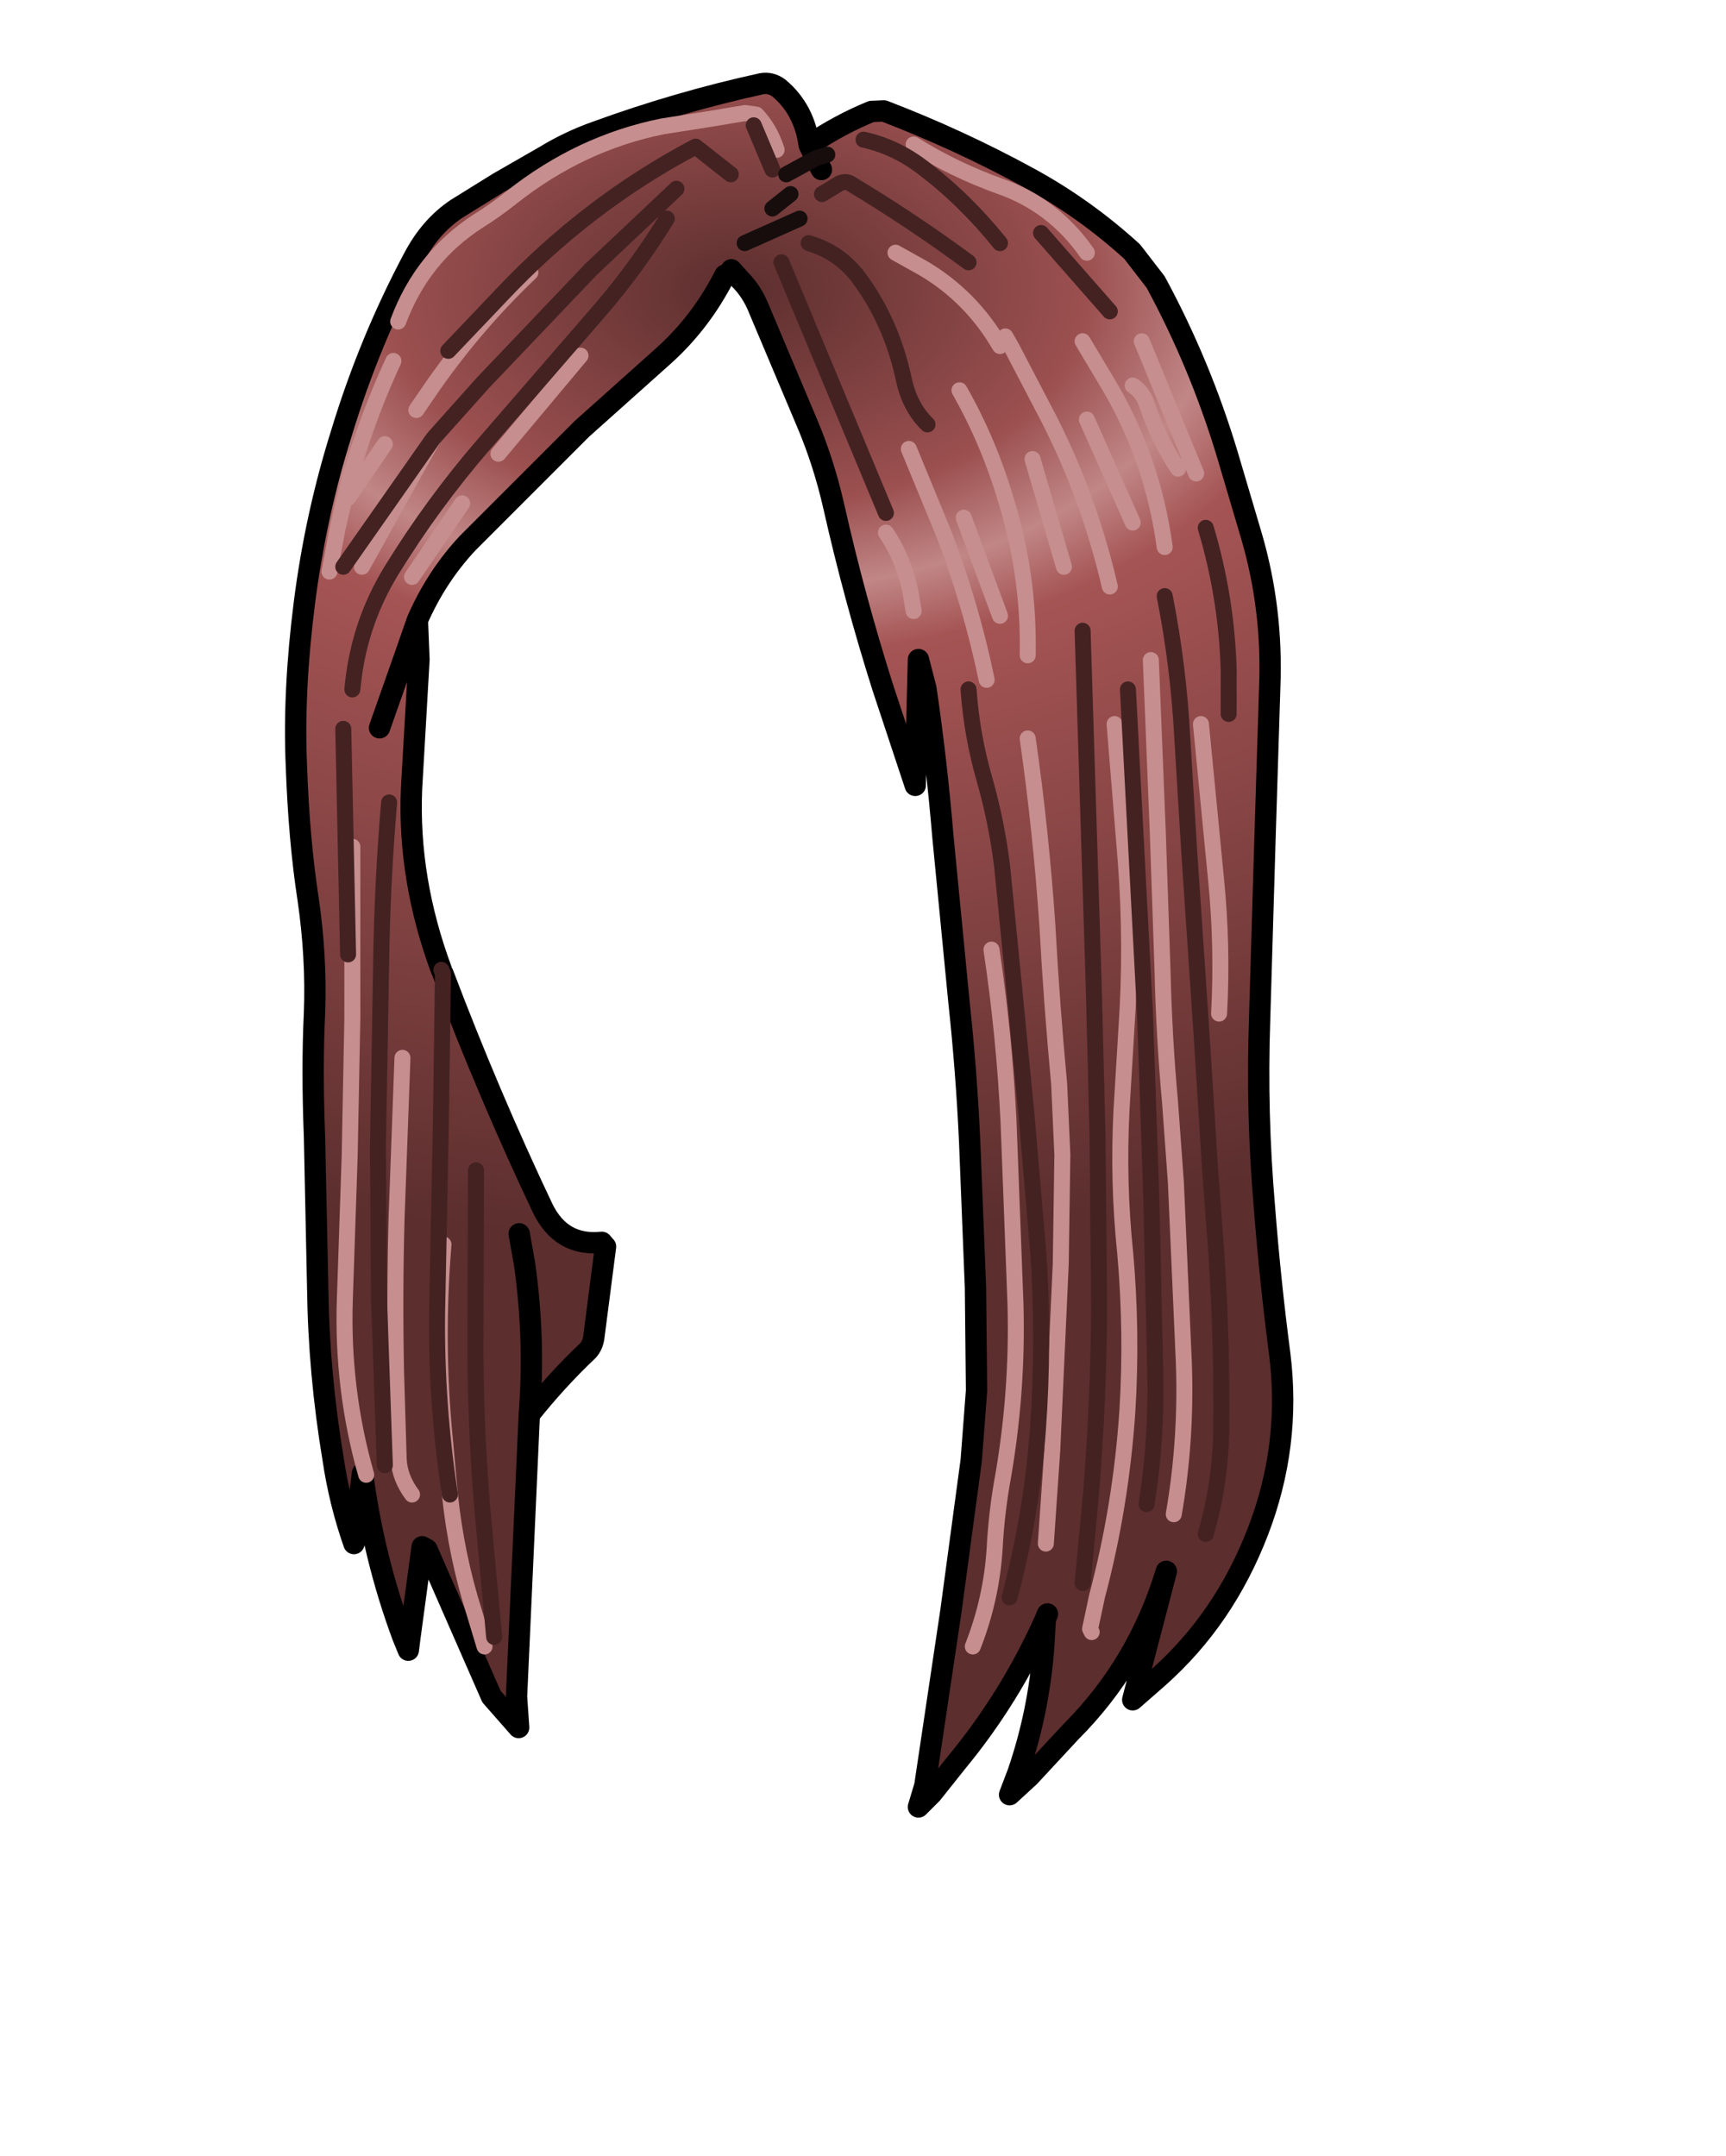 <svg xmlns:xlink="http://www.w3.org/1999/xlink" xmlns="http://www.w3.org/2000/svg" height="202.2px" width="161.9px">
  <g transform="matrix(1.0, 0.0, 0.0, 1.0, 74.15, 81.7)">
    <g data-characterId="1454" height="162.65" transform="matrix(1.0, 0.0, 0.0, 1.0, -46.9, -74.4)" width="93.55" xlink:href="#shape0"><g id="shape0" transform="matrix(1.0, 0.0, 0.0, 1.0, 46.9, 74.4)">
      <path d="M11.55 -68.15 Q15.3 -65.8 19.6 -64.25 24.65 -62.5 27.8 -58.0 24.65 -62.5 19.6 -64.25 15.3 -65.8 11.55 -68.15 M2.35 -66.85 L1.75 -68.1 2.35 -66.85 3.45 -67.2 2.35 -66.85 2.9 -65.8 2.35 -66.85 -0.4 -65.35 2.35 -66.85 M-36.4 71.7 Q-39.1 64.4 -40.15 56.45 L-40.95 63.05 Q-42.3 59.2 -42.9 55.15 -44.25 47.05 -44.35 39.1 L-44.65 24.9 Q-44.9 18.5 -44.65 13.3 -44.45 8.1 -45.25 2.6 -46.1 -2.9 -46.35 -9.9 -46.65 -16.9 -45.6 -25.15 -44.55 -33.4 -42.1 -41.15 -39.5 -49.7 -35.35 -57.5 -33.8 -60.45 -31.35 -62.1 L-27.4 -64.55 -23.05 -67.05 Q-20.75 -68.45 -18.2 -69.35 -10.5 -72.15 -2.7 -73.85 -1.85 -74.0 -1.1 -73.45 1.3 -71.45 1.75 -68.1 4.55 -70.0 7.6 -71.25 L8.75 -71.3 Q15.8 -68.6 22.3 -65.05 27.55 -62.2 32.05 -58.1 L34.25 -55.25 Q38.45 -47.5 41.0 -39.0 L43.25 -31.4 Q45.25 -24.55 44.95 -17.2 L44.5 -2.85 44.0 14.0 Q43.7 22.7 44.45 31.45 45.0 38.5 45.9 45.35 46.95 53.85 43.85 61.9 40.7 70.1 34.5 75.6 L32.1 77.7 35.25 65.65 Q32.6 74.4 26.3 80.7 L22.4 84.9 21.35 84.5 Q23.3 78.8 23.75 72.7 L23.9 70.15 Q20.6 77.5 15.6 83.55 L13.25 86.5 12.6 85.75 15.05 69.35 16.95 55.25 17.45 48.7 17.35 39.05 16.8 25.25 Q16.5 18.75 15.8 12.25 L14.3 -3.2 Q13.7 -10.35 12.7 -17.15 L12.0 -19.85 11.7 -8.05 8.65 -17.25 Q6.0 -25.6 4.05 -34.25 3.15 -38.2 1.65 -41.8 L-2.95 -52.7 Q-3.6 -54.35 -4.75 -55.5 L-5.55 -56.4 -6.15 -55.9 Q-8.4 -51.45 -12.0 -48.25 L-19.55 -41.5 -30.3 -30.75 Q-33.2 -27.65 -35.0 -23.55 L-36.1 -20.4 -34.85 -19.85 -35.55 -7.7 Q-35.9 0.75 -32.75 9.25 L-32.6 9.6 Q-28.3 20.95 -23.25 31.6 -21.5 35.2 -17.7 34.8 L-17.35 35.2 -18.45 43.7 Q-18.55 44.45 -19.0 44.95 -21.95 47.75 -24.45 50.9 L-24.5 50.9 Q-23.95 43.9 -24.95 36.8 L-25.45 34.0 -24.95 36.8 Q-23.95 43.9 -24.5 50.9 L-24.5 50.95 -25.7 77.4 -28.05 77.4 -34.1 63.6 -34.55 63.35 -35.7 71.85 -36.4 71.7 M6.85 -68.6 Q9.85 -67.95 12.45 -65.95 16.4 -62.95 19.65 -58.9 16.4 -62.95 12.45 -65.95 9.85 -67.95 6.85 -68.6 M1.7 -58.9 Q4.6 -58.05 6.4 -55.65 9.45 -51.55 10.6 -46.25 11.15 -43.55 12.85 -41.9 11.15 -43.55 10.6 -46.25 9.45 -51.55 6.4 -55.65 4.6 -58.05 1.7 -58.9 M2.95 -63.5 L4.6 -64.5 Q5.2 -64.75 5.6 -64.5 11.35 -61.05 16.7 -57.1 11.35 -61.05 5.6 -64.5 5.2 -64.75 4.6 -64.5 L2.95 -63.5 M9.85 -58.0 L12.45 -56.55 Q16.95 -53.9 19.65 -49.25 16.95 -53.9 12.45 -56.55 L9.85 -58.0 M23.5 -59.85 L29.95 -52.5 23.5 -59.85 M15.85 -45.1 Q18.55 -40.35 20.15 -35.0 22.4 -27.85 22.25 -20.25 22.4 -27.85 20.15 -35.0 18.55 -40.35 15.85 -45.1 M11.1 -39.6 L14.4 -31.6 Q16.95 -24.95 18.4 -17.95 16.95 -24.95 14.4 -31.6 L11.1 -39.6 M11.55 -24.4 L11.25 -26.2 Q10.6 -29.35 8.95 -31.75 10.6 -29.35 11.25 -26.2 L11.55 -24.4 M32.1 -45.55 Q33.1 -44.9 33.45 -43.7 34.55 -40.45 36.35 -37.75 34.55 -40.45 33.45 -43.7 33.1 -44.9 32.1 -45.55 M20.15 -50.15 L20.75 -49.1 24.3 -42.3 Q28.05 -34.9 29.95 -26.7 28.05 -34.9 24.3 -42.3 L20.75 -49.1 20.15 -50.15 M27.8 -42.35 L32.1 -32.7 27.8 -42.35 M22.7 -38.65 L25.65 -28.55 22.7 -38.65 M27.4 -49.7 L29.55 -46.1 Q33.95 -38.9 35.1 -30.4 33.95 -38.9 29.55 -46.1 L27.4 -49.7 M16.7 -17.05 Q17.0 -12.75 18.2 -8.6 19.35 -4.55 19.85 -0.45 L20.95 10.65 22.15 23.0 23.25 35.9 Q23.8 44.1 23.2 52.45 22.6 60.4 20.55 68.1 22.6 60.4 23.2 52.45 23.8 44.1 23.25 35.9 L22.15 23.0 20.95 10.65 19.85 -0.45 Q19.35 -4.55 18.2 -8.6 17.0 -12.75 16.7 -17.05 M33.8 -19.8 L34.45 -3.7 34.9 9.45 Q35.05 15.65 35.6 21.65 L36.15 29.2 36.9 46.2 Q37.15 53.35 35.95 60.3 37.15 53.35 36.9 46.2 L36.15 29.2 35.6 21.65 Q35.05 15.65 34.9 9.45 L34.45 -3.7 33.8 -19.8 M28.25 71.35 L28.1 71.05 28.75 68.0 Q31.0 59.55 31.6 50.6 32.05 43.25 31.4 35.85 30.7 29.2 31.05 22.35 L31.5 14.9 Q32.05 7.0 31.45 -0.9 L30.4 -13.8 31.45 -0.9 Q32.05 7.0 31.5 14.9 L31.05 22.35 Q30.7 29.2 31.4 35.85 32.05 43.25 31.6 50.6 31.0 59.55 28.75 68.0 L28.1 71.05 28.25 71.35 M27.4 66.75 L28.2 58.25 Q28.9 49.55 28.95 40.95 L28.8 24.85 28.45 11.05 27.9 -6.45 27.4 -22.55 27.9 -6.45 28.45 11.05 28.8 24.85 28.95 40.95 Q28.9 49.55 28.2 58.25 L27.4 66.75 M38.95 62.15 Q40.3 57.55 40.4 52.55 40.5 44.25 39.95 35.9 L39.35 27.85 38.55 15.2 37.4 -1.85 36.75 -12.5 Q36.4 -19.2 35.1 -25.8 36.4 -19.2 36.75 -12.5 L37.4 -1.85 38.55 15.2 39.35 27.85 39.95 35.9 Q40.5 44.25 40.4 52.55 40.3 57.55 38.95 62.15 M33.4 59.35 Q34.4 53.0 34.2 46.5 L33.85 30.85 33.25 13.35 32.4 -2.75 31.65 -17.05 32.4 -2.75 33.25 13.35 33.85 30.85 34.2 46.5 Q34.4 53.0 33.4 59.35 M16.25 -33.15 L19.65 -23.95 16.25 -33.15 M41.1 -14.75 L41.1 -18.9 Q40.9 -25.7 38.95 -32.2 40.9 -25.7 41.1 -18.9 L41.1 -14.75 M17.1 72.7 Q18.85 68.25 19.15 63.5 19.3 60.55 19.8 57.55 21.35 49.05 21.1 40.5 L20.45 23.45 Q20.05 15.35 18.85 7.35 20.05 15.35 20.45 23.45 L21.1 40.5 Q21.35 49.05 19.8 57.55 19.3 60.55 19.15 63.5 18.85 68.25 17.1 72.7 M40.2 13.35 Q40.55 7.0 39.9 0.6 L38.5 -13.8 39.9 0.6 Q40.55 7.0 40.2 13.35 M23.95 63.05 L24.55 54.35 25.35 36.8 25.5 26.6 25.2 19.95 Q24.5 12.5 24.1 5.15 23.5 -3.7 22.25 -12.45 23.5 -3.7 24.1 5.15 24.5 12.5 25.2 19.95 L25.5 26.6 25.35 36.8 24.55 54.35 23.95 63.05 M32.95 -49.7 L38.05 -37.3 32.95 -49.7 M24.1 69.65 L23.9 70.15 24.1 69.65 M-36.8 -51.55 Q-34.55 -57.6 -29.25 -61.0 -27.65 -62.0 -26.15 -63.2 -19.7 -68.3 -12.0 -69.85 L-7.85 -70.5 -4.25 -71.1 -3.2 -70.95 Q-1.95 -69.65 -1.3 -67.65 -1.95 -69.65 -3.2 -70.95 L-4.25 -71.1 -7.85 -70.5 -12.0 -69.85 Q-19.7 -68.3 -26.15 -63.2 -27.65 -62.0 -29.25 -61.0 -34.55 -57.6 -36.8 -51.55 M-32.1 -48.8 L-27.1 -54.05 Q-19.05 -62.6 -8.9 -67.95 L-5.6 -65.35 -8.9 -67.95 Q-19.05 -62.6 -27.1 -54.05 L-32.1 -48.8 M-1.7 -62.15 L0.0 -63.5 -1.7 -62.15 M-33.5 -40.6 L-28.85 -45.8 -18.7 -56.45 -10.7 -64.0 -18.7 -56.45 -28.85 -45.8 -33.5 -40.6 -40.2 -28.55 -33.5 -40.6 -41.95 -28.55 -33.5 -40.6 M-41.1 -17.05 Q-40.55 -23.15 -37.4 -28.25 -33.55 -34.5 -28.75 -40.05 L-17.75 -52.75 Q-14.4 -56.65 -11.6 -61.2 -14.4 -56.65 -17.75 -52.75 L-28.75 -40.05 Q-33.55 -34.5 -37.4 -28.25 -40.55 -23.15 -41.1 -17.05 M-3.45 -69.95 L-1.7 -65.8 -3.45 -69.95 M-35.1 -43.25 L-33.45 -45.65 Q-29.4 -51.4 -24.4 -56.15 -29.4 -51.4 -33.45 -45.65 L-35.1 -43.25 M-35.5 -27.6 L-30.8 -34.5 -35.5 -27.6 M-43.25 -28.1 L-42.5 -32.05 Q-40.75 -40.3 -37.25 -47.85 -40.75 -40.3 -42.5 -32.05 L-43.25 -28.1 M-38.55 -13.45 L-36.1 -20.4 -38.55 -13.45 M-41.5 -35.0 L-38.05 -40.05 -41.5 -35.0 M-27.4 -39.15 L-19.7 -48.35 -27.4 -39.15 M-31.95 58.45 Q-33.25 49.95 -33.15 41.4 L-32.8 23.95 -32.6 9.6 -32.8 23.95 -33.15 41.4 Q-33.25 49.95 -31.95 58.45 L-32.45 52.95 Q-33.3 44.05 -32.55 35.0 -33.3 44.05 -32.45 52.95 L-31.95 58.45 Q-31.35 64.2 -29.65 69.55 L-28.7 72.7 -29.65 69.55 Q-31.35 64.2 -31.95 58.45 M-35.5 58.45 Q-36.65 56.9 -36.75 55.2 L-37.0 46.95 Q-37.15 39.7 -36.95 32.5 L-36.4 17.5 -36.95 32.5 Q-37.15 39.7 -37.0 46.95 L-36.75 55.2 Q-36.65 56.9 -35.5 58.45 M-38.05 55.7 L-38.6 40.05 -38.7 25.8 -38.4 8.75 Q-38.3 1.15 -37.65 -6.45 -38.3 1.15 -38.4 8.75 L-38.7 25.8 -38.6 40.05 -38.05 55.7 M-27.8 71.8 L-28.9 59.85 Q-29.6 51.55 -29.55 43.25 L-29.5 28.05 -29.55 43.25 Q-29.6 51.55 -28.9 59.85 L-27.8 71.8 M-41.1 -2.3 L-41.1 13.8 -41.35 26.7 -41.8 40.05 Q-42.1 48.55 -39.8 56.6 -42.1 48.55 -41.8 40.05 L-41.35 26.7 -41.1 13.8 -41.1 -2.3 M-41.5 7.8 L-41.95 -13.35 -41.5 7.8 M-4.3 -58.9 L0.85 -61.2 -4.3 -58.9 M-0.85 -57.1 L8.95 -33.6 -0.85 -57.1" fill="url(#gradient0)" fill-rule="evenodd" stroke="none"/>
      <path d="M-25.7 77.4 L-25.5 80.3 -28.05 77.4 -25.7 77.4" fill="url(#gradient1)" fill-rule="evenodd" stroke="none"/>
      <path d="M1.75 -68.1 L2.35 -66.85 2.9 -65.8 M-36.4 71.7 Q-39.1 64.4 -40.15 56.45 L-40.95 63.05 Q-42.3 59.2 -42.9 55.15 -44.25 47.05 -44.35 39.1 L-44.65 24.9 Q-44.9 18.5 -44.65 13.3 -44.45 8.1 -45.25 2.6 -46.1 -2.9 -46.35 -9.9 -46.65 -16.9 -45.6 -25.15 -44.55 -33.4 -42.1 -41.15 -39.5 -49.7 -35.35 -57.5 -33.8 -60.45 -31.35 -62.1 L-27.4 -64.55 -23.05 -67.05 Q-20.75 -68.45 -18.2 -69.35 -10.5 -72.15 -2.7 -73.85 -1.85 -74.0 -1.1 -73.45 1.3 -71.45 1.75 -68.1 4.55 -70.0 7.6 -71.25 L8.75 -71.3 Q15.8 -68.6 22.3 -65.05 27.55 -62.2 32.05 -58.1 L34.25 -55.25 Q38.45 -47.5 41.0 -39.0 L43.25 -31.4 Q45.25 -24.55 44.95 -17.2 L44.5 -2.85 44.0 14.0 Q43.7 22.7 44.45 31.45 45.0 38.5 45.9 45.35 46.95 53.85 43.85 61.9 40.7 70.1 34.5 75.6 L32.1 77.7 35.25 65.65 Q32.6 74.4 26.3 80.7 L22.4 84.9 20.55 86.6 21.35 84.5 Q23.3 78.8 23.75 72.7 L23.9 70.15 Q20.6 77.5 15.6 83.55 L13.25 86.5 12.0 87.75 12.6 85.75 15.05 69.35 16.95 55.25 17.45 48.7 17.35 39.05 16.8 25.25 Q16.5 18.75 15.8 12.25 L14.3 -3.2 Q13.7 -10.35 12.7 -17.15 L12.0 -19.85 11.7 -8.05 8.65 -17.25 Q6.0 -25.6 4.05 -34.25 3.15 -38.2 1.65 -41.8 L-2.95 -52.7 Q-3.6 -54.35 -4.75 -55.5 L-5.55 -56.4 M-6.15 -55.9 Q-8.4 -51.45 -12.0 -48.25 L-19.55 -41.5 -30.3 -30.75 Q-33.2 -27.65 -35.0 -23.55 L-34.85 -19.85 -35.55 -7.7 Q-35.9 0.75 -32.75 9.25 M-32.6 9.6 Q-28.3 20.95 -23.25 31.6 -21.5 35.2 -17.7 34.8 L-17.35 35.2 -18.45 43.7 Q-18.55 44.45 -19.0 44.95 -21.95 47.75 -24.45 50.9 L-24.5 50.95 -25.7 77.4 -25.5 80.3 -28.05 77.4 -34.1 63.6 -34.55 63.35 -35.7 71.85 -35.85 73.05 -36.4 71.7 M23.9 70.15 L24.1 69.65 M-35.0 -23.55 L-36.1 -20.4 -38.55 -13.45 M-24.5 50.9 Q-23.95 43.9 -24.95 36.8 L-25.45 34.0 M-24.5 50.9 L-24.5 50.95" fill="none" stroke="#000000" stroke-linecap="round" stroke-linejoin="round" stroke-width="2.0"/>
      <path d="M27.8 -58.0 Q24.65 -62.5 19.6 -64.25 15.3 -65.8 11.55 -68.15 M19.65 -49.25 Q16.95 -53.9 12.45 -56.55 L9.85 -58.0 M35.1 -30.4 Q33.95 -38.9 29.55 -46.1 L27.4 -49.7 M25.65 -28.55 L22.7 -38.65 M32.1 -32.7 L27.8 -42.35 M29.95 -26.7 Q28.05 -34.9 24.3 -42.3 L20.75 -49.1 20.15 -50.15 M36.35 -37.75 Q34.55 -40.45 33.45 -43.7 33.1 -44.9 32.1 -45.55 M8.95 -31.75 Q10.6 -29.35 11.25 -26.2 L11.55 -24.4 M18.4 -17.95 Q16.95 -24.95 14.4 -31.6 L11.1 -39.6 M22.25 -20.25 Q22.4 -27.85 20.15 -35.0 18.55 -40.35 15.85 -45.1 M30.4 -13.8 L31.45 -0.9 Q32.05 7.0 31.5 14.9 L31.05 22.35 Q30.7 29.2 31.4 35.85 32.05 43.25 31.6 50.6 31.0 59.55 28.75 68.0 L28.1 71.05 28.25 71.35 M35.95 60.3 Q37.15 53.35 36.9 46.2 L36.15 29.2 35.6 21.65 Q35.05 15.65 34.9 9.45 L34.45 -3.7 33.8 -19.8 M19.65 -23.95 L16.25 -33.15 M38.05 -37.3 L32.95 -49.7 M22.25 -12.45 Q23.5 -3.7 24.1 5.15 24.5 12.5 25.2 19.95 L25.5 26.6 25.35 36.8 24.55 54.35 23.95 63.05 M38.5 -13.8 L39.9 0.6 Q40.55 7.0 40.2 13.35 M18.85 7.35 Q20.05 15.35 20.45 23.45 L21.1 40.5 Q21.35 49.05 19.8 57.55 19.3 60.55 19.15 63.5 18.85 68.25 17.1 72.7 M-1.3 -67.65 Q-1.95 -69.65 -3.2 -70.95 L-4.25 -71.1 -7.85 -70.5 -12.0 -69.85 Q-19.7 -68.3 -26.15 -63.2 -27.65 -62.0 -29.25 -61.0 -34.55 -57.6 -36.8 -51.55 M-33.5 -40.6 L-40.2 -28.55 M-37.25 -47.85 Q-40.75 -40.3 -42.5 -32.05 L-43.25 -28.1 M-30.8 -34.5 L-35.5 -27.6 M-24.4 -56.15 Q-29.4 -51.4 -33.45 -45.65 L-35.1 -43.25 M-19.7 -48.35 L-27.4 -39.15 M-38.05 -40.05 L-41.5 -35.0 M-31.95 58.45 L-32.45 52.95 Q-33.3 44.05 -32.55 35.0 M-36.4 17.5 L-36.95 32.5 Q-37.15 39.7 -37.0 46.95 L-36.75 55.2 Q-36.65 56.9 -35.5 58.45 M-39.8 56.6 Q-42.1 48.55 -41.8 40.05 L-41.35 26.7 -41.1 13.8 -41.1 -2.3 M-31.95 58.45 Q-31.35 64.2 -29.65 69.55 L-28.7 72.7" fill="none" stroke="#c68e8e" stroke-linecap="round" stroke-linejoin="round" stroke-width="1.5"/>
      <path d="M-32.75 9.25 L-32.6 9.6 -32.8 23.95 -33.15 41.4 Q-33.25 49.95 -31.95 58.45 M16.7 -57.1 Q11.35 -61.05 5.6 -64.5 5.2 -64.75 4.6 -64.5 L2.95 -63.5 M12.85 -41.9 Q11.15 -43.55 10.6 -46.25 9.45 -51.55 6.4 -55.65 4.6 -58.05 1.7 -58.9 M19.65 -58.9 Q16.4 -62.95 12.45 -65.95 9.85 -67.95 6.85 -68.6 M29.95 -52.5 L23.5 -59.85 M20.55 68.1 Q22.6 60.4 23.2 52.45 23.8 44.1 23.25 35.9 L22.15 23.0 20.95 10.65 19.85 -0.45 Q19.35 -4.55 18.2 -8.6 17.0 -12.75 16.7 -17.05 M31.65 -17.05 L32.4 -2.75 33.25 13.35 33.85 30.85 34.2 46.5 Q34.4 53.0 33.4 59.35 M35.1 -25.8 Q36.4 -19.2 36.75 -12.5 L37.4 -1.85 38.55 15.2 39.35 27.85 39.95 35.9 Q40.5 44.25 40.4 52.55 40.3 57.55 38.95 62.15 M27.4 -22.55 L27.9 -6.45 28.45 11.05 28.8 24.85 28.95 40.95 Q28.9 49.55 28.2 58.25 L27.4 66.75 M38.95 -32.2 Q40.9 -25.7 41.1 -18.9 L41.1 -14.75 M-5.6 -65.35 L-8.9 -67.95 Q-19.05 -62.6 -27.1 -54.05 L-32.1 -48.8 M-1.7 -65.8 L-3.45 -69.95 M-11.6 -61.2 Q-14.4 -56.65 -17.75 -52.75 L-28.75 -40.05 Q-33.55 -34.5 -37.4 -28.25 -40.55 -23.15 -41.1 -17.05 M-10.7 -64.0 L-18.7 -56.45 -28.85 -45.8 -33.5 -40.6 -41.95 -28.55 M-29.5 28.05 L-29.55 43.25 Q-29.6 51.55 -28.9 59.85 L-27.8 71.8 M-37.65 -6.45 Q-38.3 1.15 -38.4 8.75 L-38.7 25.8 -38.6 40.05 -38.05 55.7 M-41.95 -13.35 L-41.5 7.8 M8.95 -33.6 L-0.85 -57.1" fill="none" stroke="#442222" stroke-linecap="round" stroke-linejoin="round" stroke-width="1.5"/>
      <path d="M2.35 -66.85 L3.45 -67.2 M0.0 -63.5 L-1.7 -62.15 M0.85 -61.2 L-4.3 -58.9 M2.35 -66.85 L-0.4 -65.35" fill="none" stroke="#170d0d" stroke-linecap="round" stroke-linejoin="round" stroke-width="1.5"/>
    </g>
    </g>
  </g>
  <defs>
    <radialGradient cx="0" cy="0" gradientTransform="matrix(0.001, 0.109, -0.174, 0.002, -5.05, -54.5)" gradientUnits="userSpaceOnUse" id="gradient0" r="819.2" spreadMethod="pad">
      <stop offset="0.0" stop-color="#5c2e2e"/>
      <stop offset="0.231" stop-color="#9c5050"/>
      <stop offset="0.318" stop-color="#c18686"/>
      <stop offset="0.388" stop-color="#a55454"/>
      <stop offset="1.0" stop-color="#5c2e2e"/>
    </radialGradient>
    <radialGradient cx="0" cy="0" gradientTransform="matrix(0.001, 0.146, -0.166, 0.002, -4.55, -50.25)" gradientUnits="userSpaceOnUse" id="gradient1" r="819.2" spreadMethod="pad">
      <stop offset="0.0" stop-color="#6c4948"/>
      <stop offset="0.18" stop-color="#a06a63"/>
      <stop offset="0.231" stop-color="#c49a95"/>
      <stop offset="0.318" stop-color="#ecc6aa"/>
      <stop offset="0.494" stop-color="#b1684e"/>
      <stop offset="0.894" stop-color="#936045"/>
      <stop offset="1.0" stop-color="#654332"/>
    </radialGradient>
  </defs>
</svg>